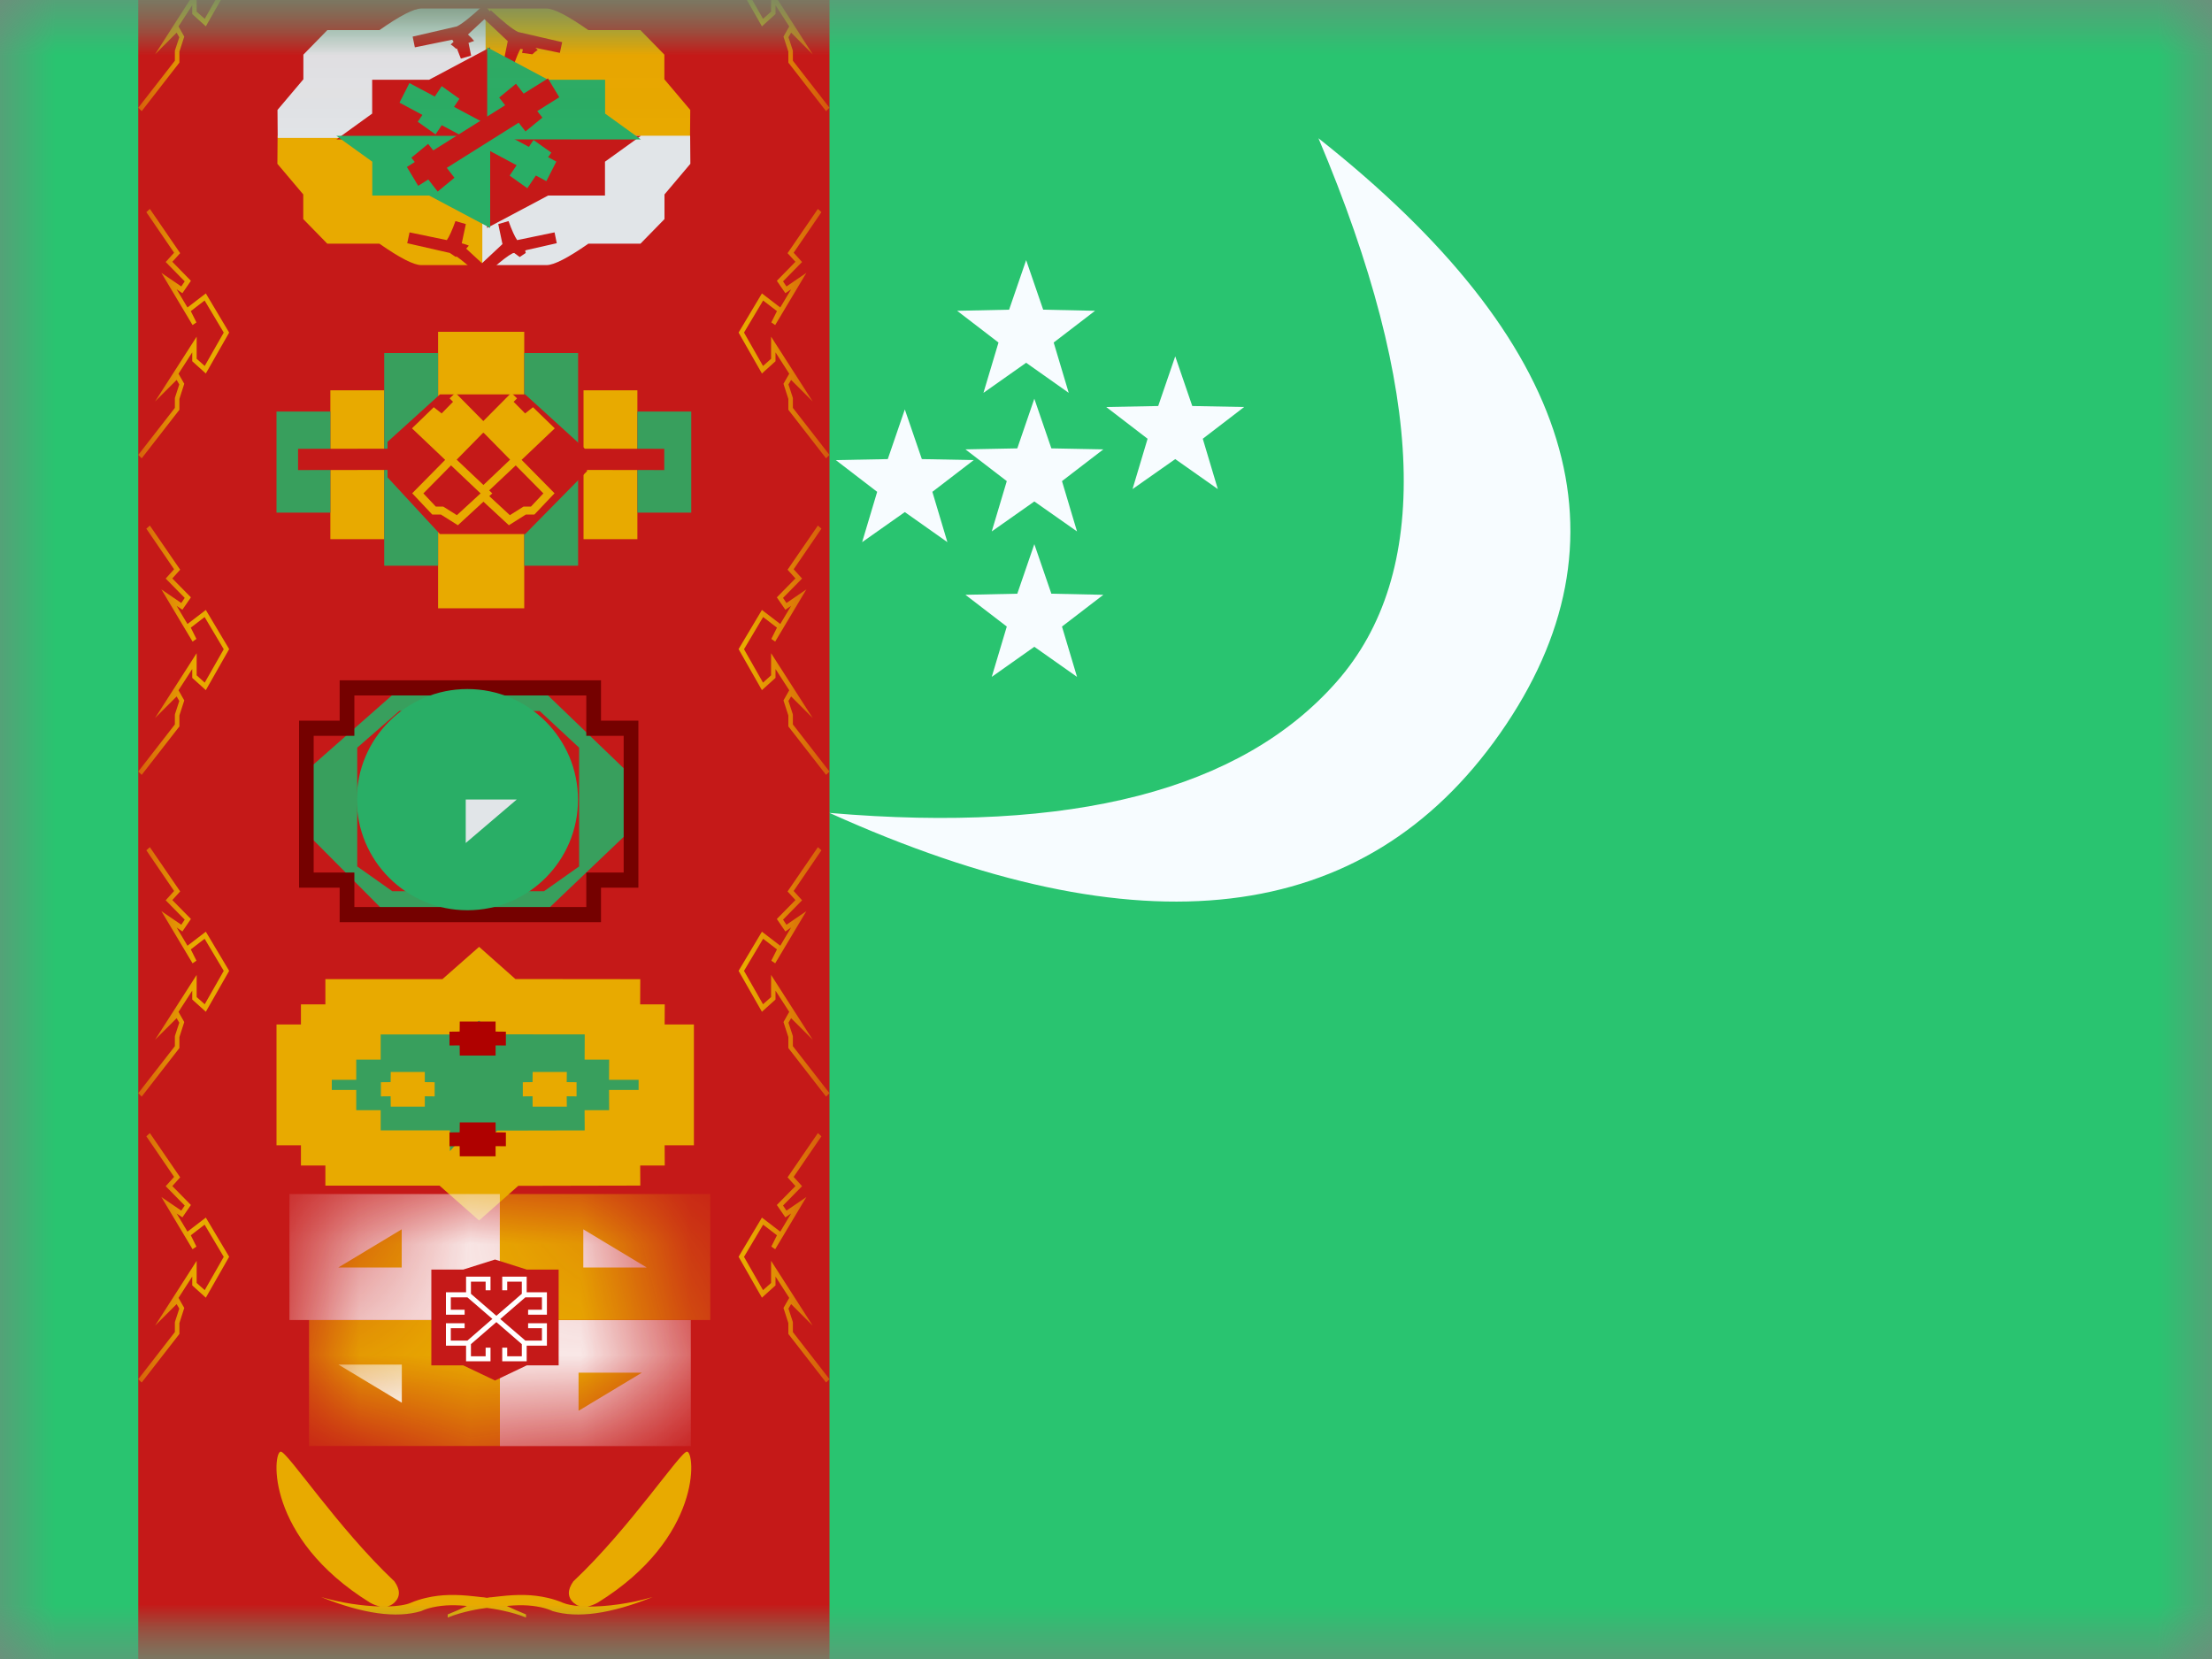 <?xml version="1.0" encoding="UTF-8"?>
<svg width="20px" height="15px" viewBox="0 0 20 15" version="1.1" xmlns="http://www.w3.org/2000/svg" xmlns:xlink="http://www.w3.org/1999/xlink">
    <rect x="0" y="0" width="20" height="15" fill="#808080" stroke="none"/>
    <title>flags/M/TM - Turkmenistan</title>
    <defs>
        <rect id="path-1" x="0" y="0" width="20" height="15"></rect>
        <rect id="path-3" x="0" y="0" width="20" height="15"></rect>
        <rect id="path-5" x="1.66255898e-14" y="1.048" width="6.25" height="16.452"></rect>
        <polygon id="path-7" points="1.136 0.032 0.028 0.656 0.028 1.691 1.136 2.34 2.335 2.34 3.468 1.691 3.468 0.656 2.335 0.032"></polygon>
    </defs>
    <g id="Symbols" stroke="none" stroke-width="1" fill="none" fill-rule="evenodd">
        <g id="flag">
            <mask id="mask-2" fill="white">
                <use xlink:href="#path-1"></use>
            </mask>
            <g id="mask"></g>
            <g id="contents" mask="url(#mask-2)">
                <mask id="mask-4" fill="white">
                    <use xlink:href="#path-3"></use>
                </mask>
                <use id="background" fill="#29C470" xlink:href="#path-3"></use>
                <g id="mark" mask="url(#mask-4)">
                    <g transform="translate(1.25, -1.25)">
                        <mask id="mask-6" fill="white">
                            <use xlink:href="#path-5"></use>
                        </mask>
                        <use id="Rectangle-91" stroke="none" fill="#C51918" fill-rule="evenodd" xlink:href="#path-5"></use>
                        <path d="M0.105,11.495 L0.379,11.895 L0.308,11.974 L0.476,12.145 L0.399,12.257 L0.347,12.222 L0.445,12.386 L0.611,12.259 L0.822,12.613 L0.611,12.983 L0.488,12.872 L0.488,12.792 L0.364,12.985 L0.416,13.076 L0.372,13.213 L0.372,13.311 L0.031,13.75 L0,13.72 L0.331,13.294 L0.331,13.209 L0.332,13.201 L0.371,13.082 L0.347,13.041 L0.152,13.236 L0.528,12.65 L0.528,12.85 L0.601,12.915 L0.773,12.614 L0.6,12.323 L0.475,12.419 L0.526,12.521 L0.491,12.545 L0.209,12.073 L0.389,12.196 L0.42,12.15 L0.248,11.975 L0.324,11.891 L0.073,11.524 L0.105,11.495 Z M6.145,11.495 L6.177,11.524 L5.926,11.891 L6.002,11.975 L5.83,12.15 L5.861,12.196 L6.041,12.073 L5.759,12.545 L5.724,12.521 L5.775,12.419 L5.65,12.323 L5.477,12.614 L5.649,12.915 L5.722,12.85 L5.722,12.65 L6.098,13.236 L5.903,13.041 L5.879,13.082 L5.918,13.201 L5.919,13.209 L5.919,13.294 L6.25,13.72 L6.219,13.75 L5.878,13.311 L5.878,13.213 L5.834,13.076 L5.886,12.985 L5.762,12.792 L5.762,12.872 L5.639,12.983 L5.428,12.613 L5.639,12.259 L5.805,12.386 L5.903,12.222 L5.851,12.257 L5.774,12.145 L5.942,11.974 L5.871,11.895 L6.145,11.495 Z M6.145,8.91 L6.177,8.938 L5.926,9.306 L6.002,9.39 L5.83,9.565 L5.861,9.611 L6.041,9.488 L5.759,9.96 L5.724,9.936 L5.775,9.834 L5.65,9.738 L5.477,10.028 L5.649,10.33 L5.722,10.265 L5.722,10.065 L6.098,10.651 L5.903,10.456 L5.879,10.497 L5.918,10.615 L5.919,10.623 L5.919,10.709 L6.25,11.134 L6.219,11.165 L5.878,10.726 L5.878,10.627 L5.834,10.491 L5.886,10.399 L5.762,10.207 L5.762,10.287 L5.639,10.398 L5.428,10.028 L5.639,9.674 L5.805,9.801 L5.903,9.636 L5.851,9.672 L5.774,9.559 L5.942,9.388 L5.871,9.31 L6.145,8.91 Z M0.105,8.91 L0.379,9.31 L0.308,9.388 L0.476,9.559 L0.399,9.672 L0.347,9.636 L0.445,9.801 L0.611,9.674 L0.822,10.028 L0.611,10.398 L0.488,10.287 L0.488,10.207 L0.364,10.399 L0.416,10.491 L0.372,10.627 L0.372,10.726 L0.031,11.165 L0,11.134 L0.331,10.709 L0.331,10.623 L0.332,10.615 L0.371,10.497 L0.347,10.456 L0.152,10.651 L0.528,10.065 L0.528,10.265 L0.601,10.33 L0.773,10.028 L0.6,9.738 L0.475,9.834 L0.526,9.936 L0.491,9.96 L0.209,9.488 L0.389,9.611 L0.42,9.565 L0.248,9.39 L0.324,9.306 L0.073,8.938 L0.105,8.91 Z M6.145,6.002 L6.177,6.03 L5.926,6.397 L6.002,6.481 L5.83,6.656 L5.861,6.702 L6.041,6.579 L5.759,7.051 L5.724,7.027 L5.775,6.925 L5.65,6.829 L5.477,7.12 L5.649,7.422 L5.722,7.356 L5.722,7.156 L6.098,7.742 L5.903,7.547 L5.879,7.588 L5.918,7.707 L5.919,7.715 L5.919,7.8 L6.25,8.226 L6.219,8.256 L5.878,7.818 L5.878,7.719 L5.834,7.583 L5.886,7.491 L5.762,7.299 L5.762,7.379 L5.639,7.49 L5.428,7.119 L5.639,6.765 L5.805,6.892 L5.903,6.728 L5.851,6.763 L5.774,6.651 L5.942,6.48 L5.871,6.401 L6.145,6.002 Z M0.105,6.002 L0.379,6.401 L0.308,6.48 L0.476,6.651 L0.399,6.763 L0.347,6.728 L0.445,6.892 L0.611,6.765 L0.822,7.119 L0.611,7.49 L0.488,7.379 L0.488,7.299 L0.364,7.491 L0.416,7.583 L0.372,7.719 L0.372,7.818 L0.031,8.256 L0,8.226 L0.331,7.8 L0.331,7.715 L0.332,7.707 L0.371,7.588 L0.347,7.547 L0.152,7.742 L0.528,7.156 L0.528,7.356 L0.601,7.422 L0.773,7.12 L0.6,6.829 L0.475,6.925 L0.526,7.027 L0.491,7.051 L0.209,6.579 L0.389,6.702 L0.42,6.656 L0.248,6.481 L0.324,6.397 L0.073,6.03 L0.105,6.002 Z M6.145,3.139 L6.177,3.168 L5.926,3.535 L6.002,3.619 L5.83,3.794 L5.861,3.84 L6.041,3.717 L5.759,4.189 L5.724,4.165 L5.775,4.063 L5.65,3.967 L5.477,4.257 L5.649,4.559 L5.722,4.494 L5.722,4.294 L6.098,4.88 L5.903,4.685 L5.879,4.726 L5.918,4.845 L5.919,4.853 L5.919,4.938 L6.25,5.363 L6.219,5.394 L5.878,4.955 L5.878,4.857 L5.834,4.72 L5.886,4.629 L5.762,4.436 L5.762,4.516 L5.639,4.627 L5.428,4.257 L5.639,3.903 L5.805,4.03 L5.903,3.866 L5.851,3.901 L5.774,3.789 L5.942,3.617 L5.871,3.539 L6.145,3.139 Z M0.105,3.139 L0.379,3.539 L0.308,3.617 L0.476,3.789 L0.399,3.901 L0.347,3.866 L0.445,4.03 L0.611,3.903 L0.822,4.257 L0.611,4.627 L0.488,4.516 L0.488,4.436 L0.364,4.629 L0.416,4.72 L0.372,4.857 L0.372,4.955 L0.031,5.394 L0,5.363 L0.331,4.938 L0.331,4.853 L0.332,4.845 L0.371,4.726 L0.347,4.685 L0.152,4.88 L0.528,4.294 L0.528,4.494 L0.601,4.559 L0.773,4.257 L0.6,3.967 L0.475,4.063 L0.526,4.165 L0.491,4.189 L0.209,3.717 L0.389,3.84 L0.42,3.794 L0.248,3.619 L0.324,3.535 L0.073,3.168 L0.105,3.139 Z M0.105,0 L0.379,0.4 L0.308,0.478 L0.476,0.649 L0.399,0.762 L0.347,0.726 L0.445,0.891 L0.611,0.763 L0.822,1.118 L0.611,1.488 L0.488,1.377 L0.488,1.297 L0.364,1.489 L0.416,1.581 L0.372,1.717 L0.372,1.816 L0.031,2.255 L0,2.224 L0.331,1.799 L0.331,1.713 L0.332,1.705 L0.371,1.587 L0.347,1.545 L0.152,1.741 L0.528,1.154 L0.528,1.355 L0.601,1.42 L0.773,1.118 L0.6,0.828 L0.475,0.924 L0.526,1.026 L0.491,1.05 L0.209,0.578 L0.389,0.701 L0.42,0.655 L0.248,0.479 L0.324,0.396 L0.073,0.028 L0.105,0 Z M6.145,0 L6.177,0.028 L5.926,0.396 L6.002,0.479 L5.83,0.655 L5.861,0.701 L6.041,0.578 L5.759,1.05 L5.724,1.026 L5.775,0.924 L5.65,0.828 L5.477,1.118 L5.649,1.42 L5.722,1.355 L5.722,1.154 L6.098,1.741 L5.903,1.545 L5.879,1.587 L5.918,1.705 L5.919,1.713 L5.919,1.799 L6.25,2.224 L6.219,2.255 L5.878,1.816 L5.878,1.717 L5.834,1.581 L5.886,1.489 L5.762,1.297 L5.762,1.377 L5.639,1.488 L5.428,1.118 L5.639,0.763 L5.805,0.891 L5.903,0.726 L5.851,0.762 L5.774,0.649 L5.942,0.478 L5.871,0.4 L6.145,0 Z" id="Combined-Shape" stroke="none" fill="#E8AA00" fill-rule="evenodd" mask="url(#mask-6)"></path>
                        <g id="Group-19" stroke="none" stroke-width="1" fill="none" fill-rule="evenodd" mask="url(#mask-6)">
                            <g transform="translate(1.5, 10.125)" id="Combined-Shape">
                                <path d="M1.581,0.019 C1.581,0.019 1.659,0.088 1.815,0.227 L2.788,0.228 L2.787,0.456 L3.009,0.456 L3.008,0.638 L3.274,0.638 L3.274,1.23 L3.008,1.23 L3.009,1.413 L2.787,1.413 L2.788,1.595 L1.841,1.597 C1.668,1.75 1.581,1.827 1.581,1.827 C1.581,1.827 1.483,1.741 1.288,1.568 L1.318,1.595 L0.442,1.595 L0.442,1.413 L0.221,1.413 L0.221,1.23 L0,1.23 L0,0.638 L0.221,0.638 L0.221,0.456 L0.442,0.456 L0.442,0.228 L1.344,0.228 L1.366,0.209 C1.509,0.082 1.581,0.019 1.581,0.019 Z" stroke="#E8AA00" stroke-width="0.5" fill="#389F5D"></path>
                                <path d="" stroke="none" fill="#C51918"></path>
                                <path d="" stroke="none" fill="#E8AA00"></path>
                                <path d="M1.731,1.273 L1.731,1.363 L1.824,1.364 L1.824,1.489 L1.731,1.488 L1.731,1.58 L1.407,1.58 L1.406,1.488 L1.314,1.489 L1.314,1.364 L1.406,1.363 L1.407,1.273 L1.731,1.273 Z M1.731,0.361 L1.731,0.452 L1.824,0.453 L1.824,0.578 L1.731,0.577 L1.731,0.669 L1.407,0.669 L1.406,0.577 L1.314,0.578 L1.314,0.453 L1.406,0.452 L1.407,0.361 L1.731,0.361 Z" stroke="none" fill="#AF0100"></path>
                                <path d="" stroke="none" fill="#AF0100"></path>
                                <path d="M1.091,0.817 L1.091,0.909 L1.18,0.91 L1.18,1.038 L1.091,1.037 L1.091,1.131 L0.783,1.131 L0.782,1.037 L0.694,1.038 L0.694,0.91 L0.782,0.909 L0.783,0.817 L1.091,0.817 Z M2.375,0.817 L2.374,0.909 L2.463,0.91 L2.463,1.038 L2.374,1.037 L2.375,1.131 L2.066,1.131 L2.065,1.037 L1.977,1.038 L1.977,0.91 L2.065,0.909 L2.066,0.817 L2.375,0.817 Z" stroke="none" fill="#E8AA00"></path>
                            </g>
                        </g>
                        <g id="Group-16" stroke="none" stroke-width="1" fill="none" fill-rule="evenodd" mask="url(#mask-6)">
                            <g transform="translate(1.5, 12)">
                                <g id="Group-13" stroke-width="1" fill="none" fill-rule="evenodd">
                                    <mask id="mask-8" fill="white">
                                        <use xlink:href="#path-7"></use>
                                    </mask>
                                    <g id="Path-353"></g>
                                    <polygon id="Rectangle-92" fill="#E8AA00" fill-rule="nonzero" mask="url(#mask-8)" points="0.044 1.185 1.77 1.185 1.77 2.324 0.044 2.324"></polygon>
                                    <g id="Group-18" mask="url(#mask-8)">
                                        <g transform="translate(-0.133, 0.046)">
                                            <rect id="Rectangle-93" fill="#F9E8E7" fill-rule="evenodd" x="0" y="0" width="1.903" height="1.139"></rect>
                                            <polygon id="Path-354" fill="#E8AA00" fill-rule="nonzero" points="0.442 0.664 1.015 0.319 1.015 0.664"></polygon>
                                        </g>
                                    </g>
                                    <g id="Group-18" mask="url(#mask-8)">
                                        <g transform="translate(2.721, 0.615) scale(-1, 1) translate(-2.721, -0.615) translate(1.77, 0.046)">
                                            <rect id="Rectangle-93" fill="#E8AA00" fill-rule="evenodd" x="0" y="0" width="1.903" height="1.139"></rect>
                                            <polygon id="Path-354" fill="#F9E8E7" fill-rule="nonzero" points="0.575 0.664 1.148 0.319 1.148 0.664"></polygon>
                                        </g>
                                    </g>
                                    <g id="Group-18" mask="url(#mask-8)">
                                        <g transform="translate(2.633, 1.755) scale(-1, -1) translate(-2.633, -1.755) translate(1.77, 1.185)">
                                            <rect id="Rectangle-93" fill="#F9E8E7" fill-rule="evenodd" x="0" y="0" width="1.726" height="1.139"></rect>
                                            <polygon id="Path-354" fill="#E8AA00" fill-rule="nonzero" points="0.442 0.664 1.015 0.319 1.015 0.664"></polygon>
                                        </g>
                                    </g>
                                    <polygon id="Path-354" fill="#FCFCFC" fill-rule="nonzero" mask="url(#mask-8)" transform="translate(0.582, 1.764) scale(1, -1) translate(-0.582, -1.764) " points="0.31 1.94 0.883 1.595 0.883 1.94"></polygon>
                                </g>
                                <polygon id="Rectangle-94" fill="#C51918" fill-rule="evenodd" points="1.15 0.729 1.438 0.729 1.726 0.638 2.013 0.729 2.301 0.729 2.301 1.595 2.013 1.595 1.726 1.732 1.438 1.595 1.15 1.595"></polygon>
                                <path d="" id="Combined-Shape" fill="#C9343F" fill-rule="nonzero"></path>
                                <path d="M1.685,0.793 L1.685,0.916 L1.641,0.916 L1.641,0.838 L1.508,0.838 L1.508,0.948 L1.738,1.147 L1.968,0.948 L1.968,0.838 L1.836,0.838 L1.836,0.916 L1.791,0.916 L1.791,0.793 L2.012,0.793 L2.012,0.934 L2.195,0.934 L2.195,1.137 L2.025,1.137 L2.025,1.092 L2.15,1.092 L2.15,0.98 L2,0.98 L1.773,1.176 L2,1.371 L2.15,1.371 L2.15,1.259 L2.025,1.259 L2.025,1.214 L2.195,1.214 L2.195,1.417 L2.012,1.417 L2.012,1.558 L1.791,1.558 L1.791,1.435 L1.836,1.435 L1.836,1.513 L1.968,1.513 L1.968,1.403 L1.738,1.204 L1.508,1.403 L1.508,1.513 L1.641,1.513 L1.641,1.435 L1.685,1.435 L1.685,1.558 L1.464,1.558 L1.464,1.417 L1.282,1.417 L1.282,1.214 L1.451,1.214 L1.451,1.259 L1.326,1.259 L1.326,1.371 L1.476,1.371 L1.702,1.175 L1.476,0.98 L1.326,0.98 L1.326,1.092 L1.451,1.092 L1.451,1.137 L1.282,1.137 L1.282,0.934 L1.464,0.934 L1.464,0.793 L1.685,0.793 Z" id="Combined-Shape" fill="#FFFFFF" fill-rule="nonzero"></path>
                            </g>
                        </g>
                        <g id="Group-14" stroke="none" stroke-width="1" fill="none" fill-rule="evenodd" mask="url(#mask-6)">
                            <g transform="translate(1.25, 4.25)" id="Combined-Shape">
                                <path d="M2.24,0 L2.24,2.5 L1.461,2.5 L1.461,0 L2.24,0 Z M0.974,0.529 L0.974,1.875 L0.487,1.875 L0.487,0.529 L0.974,0.529 Z M3.263,0.529 L3.263,1.875 L2.776,1.875 L2.776,0.529 L3.263,0.529 Z" fill="#E8AA00" fill-rule="nonzero"></path>
                                <path d="M1.461,0.192 L1.461,2.115 L0.974,2.115 L0.974,0.192 L1.461,0.192 Z M2.727,0.192 L2.727,2.115 L2.24,2.115 L2.24,0.192 L2.727,0.192 Z M0.487,0.721 L0.487,1.635 L0,1.635 L0,0.721 L0.487,0.721 Z M3.75,0.721 L3.75,1.635 L3.263,1.635 L3.263,0.721 L3.75,0.721 Z" fill="#389F5D" fill-rule="evenodd"></path>
                                <path d="" fill="#E1E5E8" fill-rule="evenodd"></path>
                                <path d="" fill="#C51918" fill-rule="evenodd"></path>
                                <path d="M2.248,0.566 L2.788,1.057 L3.506,1.058 L3.506,1.25 L2.807,1.249 L2.808,1.26 L2.248,1.829 L1.478,1.829 L1.004,1.316 L1.004,1.249 L0.195,1.25 L0.195,1.058 L1.004,1.057 L1.004,0.995 L1.478,0.566 L2.248,0.566 Z" fill="#C51918" fill-rule="evenodd"></path>
                                <path d="M2.123,0.552 L2.175,0.602 L2.144,0.633 L2.248,0.738 L2.319,0.682 L2.516,0.873 L2.216,1.158 L2.514,1.46 L2.332,1.652 L2.255,1.652 L2.101,1.749 L1.871,1.536 L1.64,1.749 L1.486,1.652 L1.408,1.652 L1.227,1.46 L1.525,1.158 L1.225,0.873 L1.422,0.682 L1.493,0.738 L1.596,0.633 L1.565,0.602 L1.618,0.552 L1.87,0.807 L2.123,0.552 Z M2.163,1.208 L1.923,1.434 L1.951,1.461 L1.924,1.486 L2.11,1.658 L2.234,1.58 L2.301,1.58 L2.413,1.461 L2.163,1.208 Z M1.578,1.208 L1.328,1.461 L1.44,1.58 L1.507,1.58 L1.631,1.658 L1.845,1.461 L1.578,1.208 Z M1.87,0.912 L1.861,0.92 L1.629,1.156 L1.871,1.385 L2.112,1.156 L1.881,0.921 L1.87,0.912 Z" fill="#E8AA00" fill-rule="nonzero"></path>
                            </g>
                        </g>
                        <path d="M4.962,14.375 C5.035,14.38 5.103,15.152 4.155,15.74 C4.122,15.758 4.091,15.77 4.062,15.776 C4.23,15.778 4.45,15.749 4.65,15.69 C4.273,15.842 3.972,15.884 3.747,15.817 C3.714,15.802 3.68,15.791 3.644,15.783 C3.539,15.76 3.432,15.759 3.3,15.774 L3.331,15.77 C3.381,15.794 3.439,15.82 3.506,15.847 L3.506,15.875 C3.373,15.821 3.217,15.796 3.152,15.788 C3.089,15.795 2.932,15.821 2.798,15.875 L2.798,15.875 L2.798,15.847 C2.866,15.82 2.924,15.794 2.973,15.77 L3.005,15.774 C2.872,15.759 2.765,15.76 2.661,15.783 C2.625,15.791 2.59,15.802 2.558,15.817 C2.333,15.884 2.032,15.842 1.654,15.69 C1.833,15.743 2.027,15.771 2.187,15.775 C2.158,15.77 2.127,15.758 2.095,15.74 C1.147,15.152 1.215,14.38 1.288,14.375 C1.346,14.371 1.803,15.065 2.316,15.548 C2.37,15.624 2.37,15.688 2.316,15.74 C2.297,15.758 2.275,15.77 2.251,15.775 C2.342,15.773 2.417,15.762 2.464,15.742 C2.508,15.723 2.555,15.708 2.604,15.697 C2.741,15.665 2.875,15.665 3.034,15.683 C3.05,15.684 3.095,15.69 3.096,15.69 C3.111,15.692 3.12,15.692 3.122,15.692 L3.152,15.697 L3.183,15.692 C3.184,15.692 3.186,15.692 3.191,15.692 L3.208,15.69 C3.21,15.69 3.255,15.684 3.271,15.683 C3.43,15.665 3.563,15.665 3.701,15.697 C3.75,15.708 3.796,15.723 3.84,15.742 C3.877,15.757 3.928,15.767 3.991,15.772 L3.969,15.765 L3.969,15.765 L3.934,15.74 C3.88,15.688 3.88,15.624 3.934,15.548 C4.447,15.065 4.904,14.371 4.962,14.375 Z" id="Combined-Shape" stroke="none" fill="#E8AA00" fill-rule="nonzero" mask="url(#mask-6)"></path>
                        <g id="Group-15" stroke="none" stroke-width="1" fill="none" fill-rule="evenodd" mask="url(#mask-6)">
                            <g transform="translate(1.25, 7.25)">
                                <polygon id="Path-357" fill="#389F5D" fill-rule="evenodd" points="1.102 0.236 0.32 0.925 0.32 1.582 1.004 2.27 2.401 2.27 3.171 1.536 3.171 0.977 2.401 0.236"></polygon>
                                <path d="" id="Combined-Shape" fill="#C51918" fill-rule="evenodd"></path>
                                <path d="" id="Combined-Shape" fill="#E8AA00" fill-rule="nonzero"></path>
                                <path d="M0.571,0.151 L2.934,0.151 L2.934,0.516 L3.272,0.516 L3.272,2.026 L2.934,2.026 L2.934,2.338 L0.571,2.338 L0.571,2.026 L0.204,2.026 L0.204,0.516 L0.571,0.516 L0.571,0.151 Z M0.704,0.653 L0.336,0.653 L0.336,1.889 L0.704,1.889 L0.704,2.201 L2.801,2.201 L2.801,1.889 L3.139,1.889 L3.139,0.653 L2.801,0.653 L2.801,0.288 L0.704,0.288 L0.704,0.653 Z" id="Path-358" fill="#750100" fill-rule="evenodd"></path>
                                <path d="" id="Combined-Shape" fill="#389F5D" fill-rule="evenodd"></path>
                                <polygon id="Path-360" fill="#C51918" fill-rule="evenodd" points="1.111 0.428 0.73 0.76 0.73 1.834 1.047 2.058 2.419 2.058 2.736 1.834 2.736 0.76 2.379 0.428"></polygon>
                                <polygon id="Path-361" fill="#E1E5E8" fill-rule="evenodd" points="1.752 0.873 1.292 1.266 1.752 1.266"></polygon>
                                <polygon id="Path-361" fill="#E8AA00" fill-rule="nonzero" transform="translate(1.511, 1.43) scale(1, -1) translate(-1.511, -1.43) " points="1.752 1.238 1.292 1.631 1.752 1.631"></polygon>
                                <polygon id="Path-361" fill="#E8AA00" fill-rule="evenodd" transform="translate(1.953, 1.066) scale(-1, 1) translate(-1.953, -1.066) " points="2.195 0.873 1.734 1.266 2.195 1.266"></polygon>
                                <ellipse id="Oval-65" fill="#29AE66" fill-rule="evenodd" cx="1.726" cy="1.23" rx="1" ry="1"></ellipse>
                                <polygon id="Path-361" fill="#E1E5E8" fill-rule="nonzero" transform="translate(1.953, 1.43) scale(-1, -1) translate(-1.953, -1.43) " points="2.195 1.238 1.734 1.631 2.195 1.631"></polygon>
                                <path d="" id="Combined-Shape" fill="#C51918" fill-rule="evenodd"></path>
                                <path d="" id="Combined-Shape" fill="#E8AA00" fill-rule="nonzero"></path>
                            </g>
                        </g>
                        <g id="Group-17" stroke="none" stroke-width="1" fill="none" fill-rule="evenodd" mask="url(#mask-6)">
                            <g transform="translate(1.25, 1.25)" id="Combined-Shape">
                                <path d="M2.44,0.077 C2.508,0.077 2.634,0.142 2.819,0.272 L2.819,0.272 L3.29,0.272 L3.507,0.494 L3.507,0.717 L3.741,0.994 L3.739,1.247 L1.889,1.246 L1.889,2.397 L1.889,2.397 L1.309,2.397 C1.241,2.397 1.115,2.332 0.93,2.203 L0.93,2.203 L0.459,2.203 L0.242,1.981 L0.242,1.758 L0.008,1.481 L0.01,1.227 L1.858,1.227 L1.86,0.077 L1.86,0.077 Z" fill="#E8AA00" fill-rule="nonzero"></path>
                                <path d="M2.44,0.077 C2.508,0.077 2.634,0.142 2.819,0.272 L2.819,0.272 L3.29,0.272 L3.507,0.494 L3.507,0.717 L3.741,0.994 L3.739,1.247 L1.889,1.246 L1.889,2.397 L1.889,2.397 L1.309,2.397 C1.241,2.397 1.115,2.332 0.93,2.203 L0.93,2.203 L0.459,2.203 L0.242,1.981 L0.242,1.758 L0.008,1.481 L0.01,1.227 L1.858,1.227 L1.86,0.077 L1.86,0.077 Z" fill="#E1E5E8" fill-rule="evenodd" transform="translate(1.875, 1.237) scale(-1, 1) translate(-1.875, -1.237) "></path>
                                <path d="M2.098,1.999 C2.128,2.083 2.155,2.141 2.176,2.171 L2.176,2.171 L2.514,2.101 L2.534,2.199 L2.256,2.262 L2.248,2.268 L2.254,2.287 L2.199,2.324 L2.149,2.287 L2.135,2.29 C2.097,2.309 2.036,2.355 1.955,2.427 L1.89,2.486 L1.858,2.45 L1.827,2.486 C1.743,2.408 1.676,2.352 1.627,2.318 L1.622,2.324 L1.567,2.287 L1.182,2.199 L1.203,2.101 L1.54,2.171 C1.561,2.141 1.588,2.083 1.618,1.999 L1.712,2.026 L1.675,2.2 L1.694,2.205 C1.701,2.207 1.708,2.21 1.716,2.212 L1.739,2.221 C1.731,2.23 1.723,2.239 1.715,2.248 L1.858,2.38 L2.043,2.207 L2.005,2.026 Z M1.875,0.043 L1.929,0.102 L1.938,0.093 C2.053,0.2 2.136,0.266 2.184,0.289 L2.583,0.381 L2.562,0.478 L2.341,0.432 L2.362,0.452 C2.355,0.456 2.347,0.462 2.339,0.468 L2.313,0.491 L2.22,0.478 L2.228,0.446 L2.205,0.442 C2.186,0.479 2.167,0.524 2.147,0.58 L2.054,0.553 L2.091,0.372 L1.88,0.173 L1.731,0.312 C1.75,0.329 1.769,0.348 1.787,0.37 C1.772,0.376 1.757,0.381 1.742,0.386 L1.736,0.387 L1.76,0.503 L1.667,0.53 C1.654,0.495 1.642,0.464 1.631,0.438 L1.624,0.441 C1.606,0.424 1.59,0.411 1.575,0.402 L1.601,0.378 L1.589,0.359 L1.251,0.428 L1.231,0.331 L1.63,0.239 C1.678,0.216 1.761,0.15 1.875,0.043 L1.875,0.043 Z" fill="#C51918" fill-rule="evenodd"></path>
                                <path d="M1.931,0.428 L1.931,1.228 L3.295,1.228 L2.97,1.462 L2.97,1.768 L2.456,1.768 L1.904,2.061 L1.904,1.26 L0.541,1.261 L0.865,1.027 L0.865,0.721 L1.38,0.721 L1.931,0.428 Z" fill="#C51918" fill-rule="evenodd"></path>
                                <path d="M1.931,0.428 L1.931,1.228 L3.295,1.228 L2.97,1.462 L2.97,1.768 L2.456,1.768 L1.904,2.061 L1.904,1.26 L0.541,1.261 L0.865,1.027 L0.865,0.721 L1.38,0.721 L1.931,0.428 Z" fill="#29AE66" fill-rule="nonzero" transform="translate(1.918, 1.244) scale(-1, 1) translate(-1.918, -1.244) "></path>
                                <path d="M1.202,0.751 L1.431,0.873 L1.494,0.779 L1.654,0.893 L1.605,0.966 L2.282,1.328 L2.324,1.266 L2.485,1.38 L2.456,1.421 L2.53,1.461 L2.44,1.638 L2.345,1.587 L2.268,1.702 L2.108,1.588 L2.171,1.494 L1.494,1.132 L1.438,1.215 L1.277,1.101 L1.319,1.039 L1.112,0.928 L1.202,0.751 Z" fill="#29AE66" fill-rule="nonzero"></path>
                                <path d="M1.251,0.751 L1.48,0.873 L1.543,0.779 L1.703,0.893 L1.654,0.966 L2.331,1.328 L2.373,1.266 L2.533,1.38 L2.505,1.421 L2.579,1.461 L2.489,1.638 L2.394,1.587 L2.317,1.702 L2.157,1.588 L2.22,1.494 L1.543,1.132 L1.487,1.215 L1.326,1.101 L1.368,1.039 L1.161,0.928 L1.251,0.751 Z" fill="#C51918" fill-rule="evenodd" transform="translate(1.87, 1.226) scale(-1, 1) rotate(4) translate(-1.87, -1.226) "></path>
                            </g>
                        </g>
                    </g>
                </g>
                <g id="mark-2" mask="url(#mask-4)" fill="#F7FCFF">
                    <g transform="translate(7.5, 1.25)">
                        <path d="M4.421,0 C5.392,2.301 5.446,3.94 4.583,4.917 C3.721,5.894 2.193,6.288 0,6.1 C2.815,7.371 4.836,7.131 6.063,5.381 C7.289,3.63 6.742,1.836 4.421,0 Z" id="Path-376"></path>
                        <path d="M1.852,3.67 L2.006,4.118 L2.476,4.128 L2.102,4.415 L2.238,4.87 L1.852,4.598 L1.467,4.87 L1.603,4.415 L1.229,4.128 L1.698,4.118 L1.852,3.67 Z M0.681,2.452 L0.835,2.901 L1.304,2.91 L0.93,3.197 L1.066,3.652 L0.681,3.38 L0.295,3.652 L0.431,3.197 L0.057,2.91 L0.527,2.901 L0.681,2.452 Z M1.852,2.355 L2.006,2.804 L2.476,2.813 L2.102,3.1 L2.238,3.555 L1.852,3.284 L1.467,3.555 L1.603,3.1 L1.229,2.813 L1.698,2.804 L1.852,2.355 Z M3.126,1.972 L3.28,2.421 L3.749,2.43 L3.375,2.717 L3.511,3.172 L3.126,2.901 L2.74,3.172 L2.876,2.717 L2.502,2.43 L2.972,2.421 L3.126,1.972 Z M1.778,1.102 L1.932,1.55 L2.401,1.56 L2.027,1.847 L2.163,2.302 L1.778,2.03 L1.392,2.302 L1.528,1.847 L1.154,1.56 L1.624,1.55 L1.778,1.102 Z" id="Combined-Shape"></path>
                    </g>
                </g>
            </g>
        </g>
    </g>
</svg>